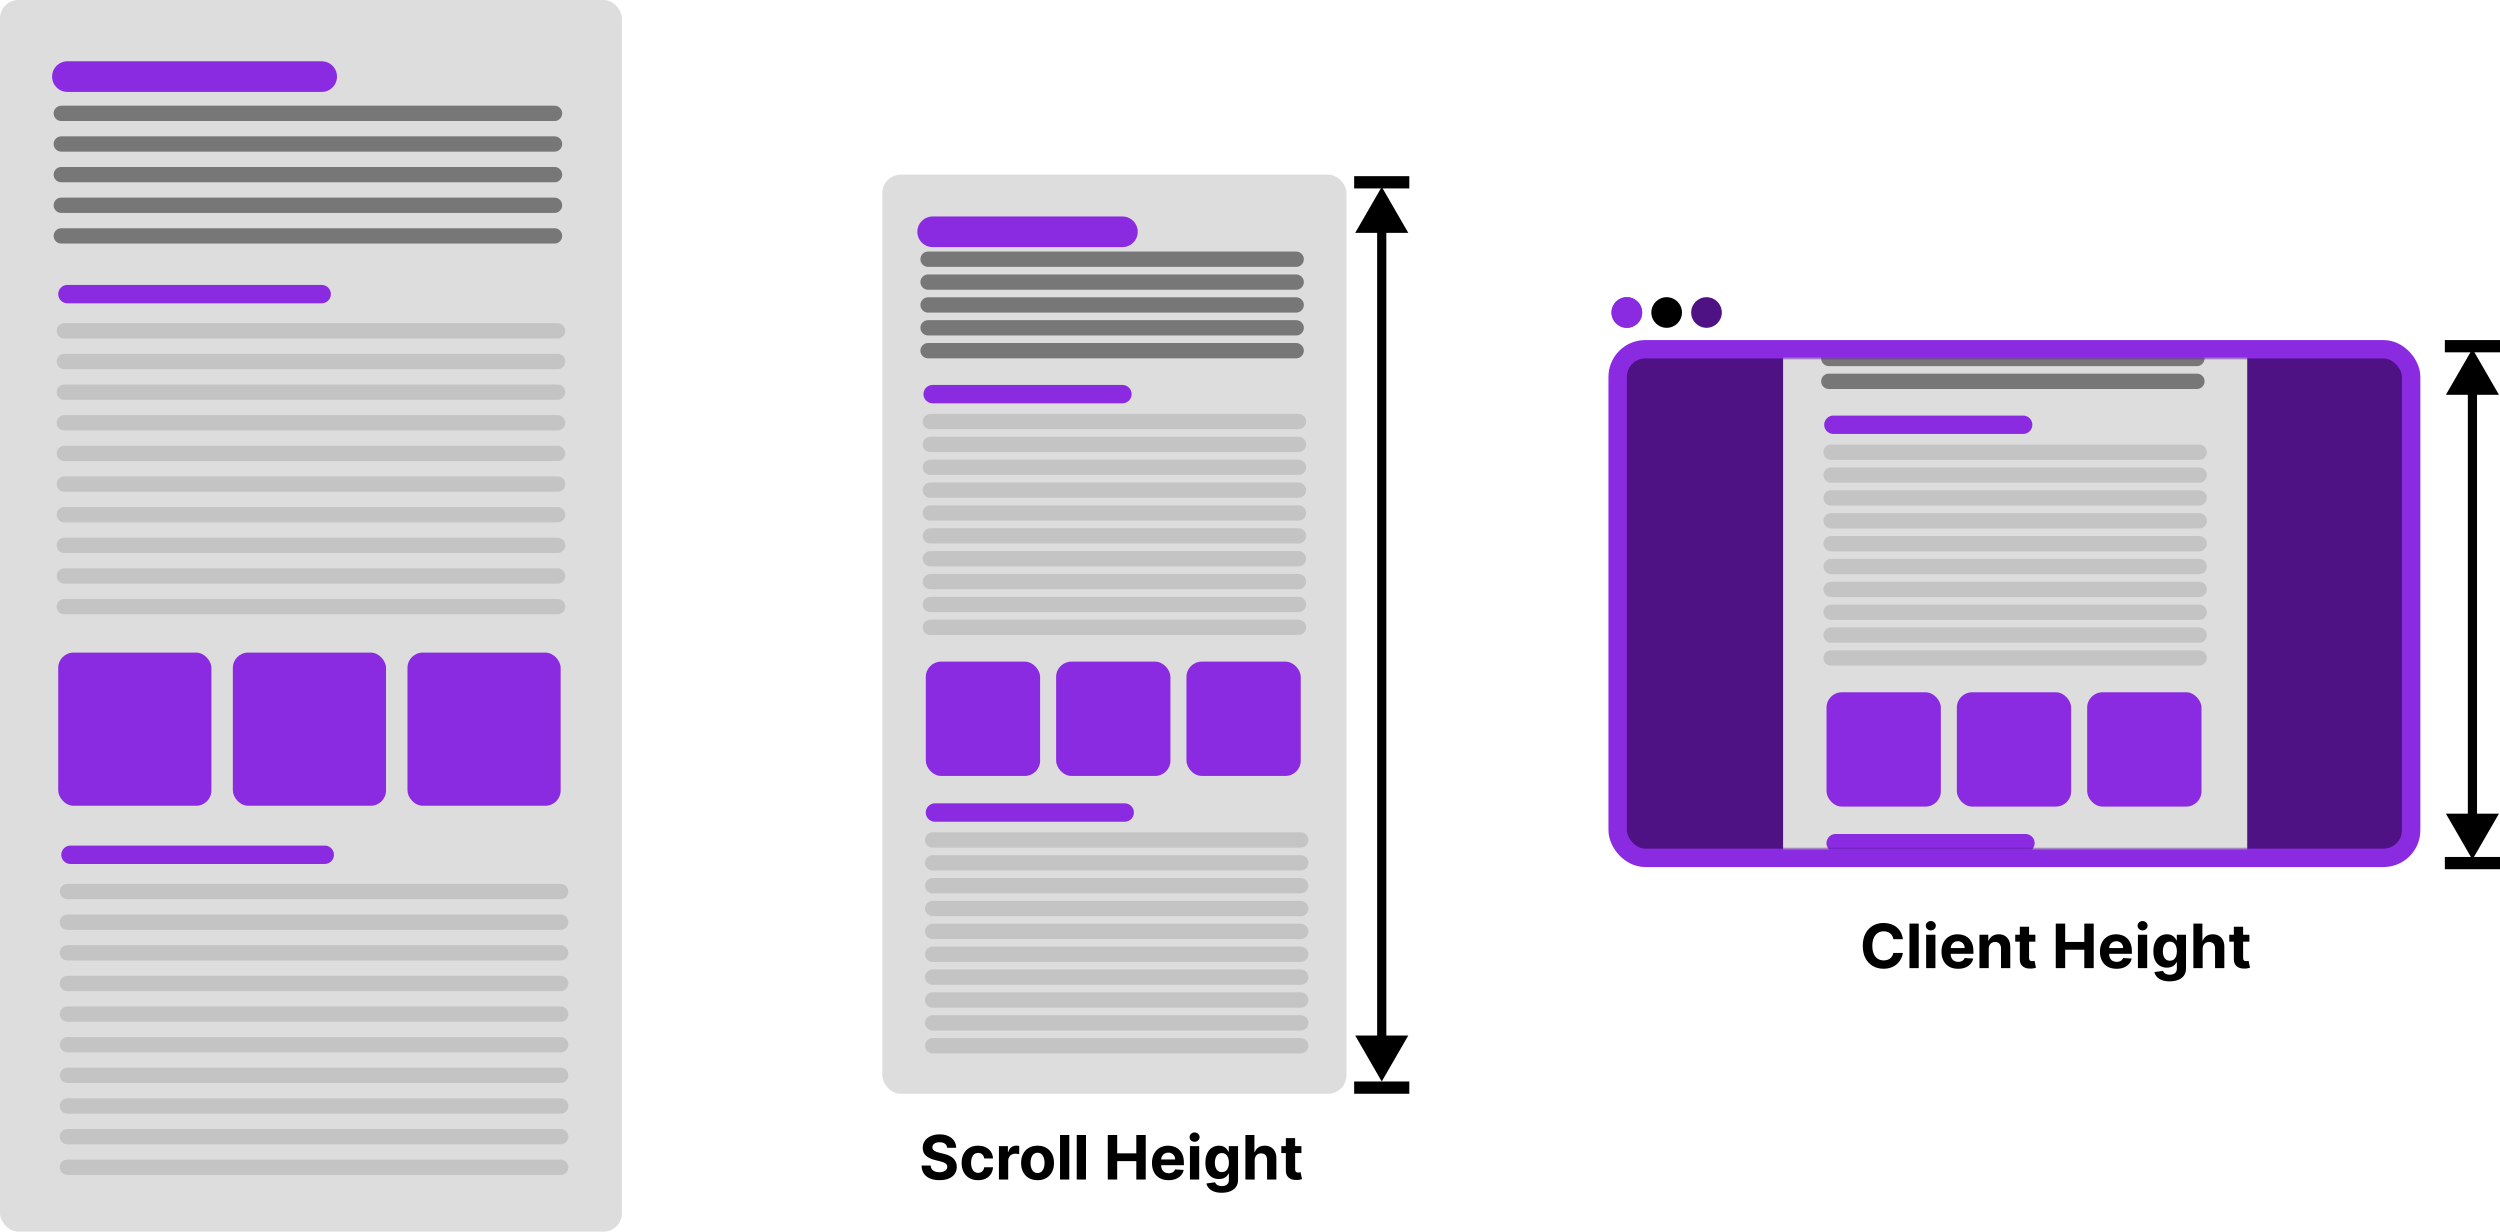 <svg width="816" height="402" viewBox="0 0 816 402" fill="none" xmlns="http://www.w3.org/2000/svg">
<rect width="203" height="402" rx="6" fill="#DDDDDD"/>
<path d="M22 25H105" stroke="#8A2BE2" stroke-width="10" stroke-linecap="round"/>
<path d="M20 37H181" stroke="#777777" stroke-width="5" stroke-linecap="round"/>
<path d="M20 57H181" stroke="#777777" stroke-width="5" stroke-linecap="round"/>
<path d="M20 67H181" stroke="#777777" stroke-width="5" stroke-linecap="round"/>
<path d="M20 77H181" stroke="#777777" stroke-width="5" stroke-linecap="round"/>
<path d="M20 47H181" stroke="#777777" stroke-width="5" stroke-linecap="round"/>
<path d="M22 96H105" stroke="#8A2BE2" stroke-width="6" stroke-linecap="round"/>
<path d="M21 108H182" stroke="#C4C4C4" stroke-width="5" stroke-linecap="round"/>
<path d="M21 128H182" stroke="#C4C4C4" stroke-width="5" stroke-linecap="round"/>
<path d="M21 138H182" stroke="#C4C4C4" stroke-width="5" stroke-linecap="round"/>
<path d="M21 148H182" stroke="#C4C4C4" stroke-width="5" stroke-linecap="round"/>
<path d="M21 118H182" stroke="#C4C4C4" stroke-width="5" stroke-linecap="round"/>
<path d="M21 158H182" stroke="#C4C4C4" stroke-width="5" stroke-linecap="round"/>
<path d="M21 178H182" stroke="#C4C4C4" stroke-width="5" stroke-linecap="round"/>
<path d="M21 188H182" stroke="#C4C4C4" stroke-width="5" stroke-linecap="round"/>
<path d="M21 198H182" stroke="#C4C4C4" stroke-width="5" stroke-linecap="round"/>
<path d="M21 168H182" stroke="#C4C4C4" stroke-width="5" stroke-linecap="round"/>
<path d="M23 279H106" stroke="#8A2BE2" stroke-width="6" stroke-linecap="round"/>
<path d="M22 291H183" stroke="#C4C4C4" stroke-width="5" stroke-linecap="round"/>
<path d="M22 311H183" stroke="#C4C4C4" stroke-width="5" stroke-linecap="round"/>
<path d="M22 321H183" stroke="#C4C4C4" stroke-width="5" stroke-linecap="round"/>
<path d="M22 331H183" stroke="#C4C4C4" stroke-width="5" stroke-linecap="round"/>
<path d="M22 301H183" stroke="#C4C4C4" stroke-width="5" stroke-linecap="round"/>
<path d="M22 341H183" stroke="#C4C4C4" stroke-width="5" stroke-linecap="round"/>
<path d="M22 361H183" stroke="#C4C4C4" stroke-width="5" stroke-linecap="round"/>
<path d="M22 371H183" stroke="#C4C4C4" stroke-width="5" stroke-linecap="round"/>
<path d="M22 381H183" stroke="#C4C4C4" stroke-width="5" stroke-linecap="round"/>
<path d="M22 351H183" stroke="#C4C4C4" stroke-width="5" stroke-linecap="round"/>
<rect x="19" y="213" width="50" height="50" rx="5" fill="#8A2BE2"/>
<rect x="133" y="213" width="50" height="50" rx="5" fill="#8A2BE2"/>
<rect x="76" y="213" width="50" height="50" rx="5" fill="#8A2BE2"/>
<rect x="288" y="57" width="151.493" height="300" rx="6" fill="#DDDDDD"/>
<path d="M304.418 75.657H366.358" stroke="#8A2BE2" stroke-width="10" stroke-linecap="round"/>
<path d="M302.925 84.612H423.075" stroke="#777777" stroke-width="5" stroke-linecap="round"/>
<path d="M302.925 99.537H423.075" stroke="#777777" stroke-width="5" stroke-linecap="round"/>
<path d="M302.925 107H423.075" stroke="#777777" stroke-width="5" stroke-linecap="round"/>
<path d="M302.925 114.463H423.075" stroke="#777777" stroke-width="5" stroke-linecap="round"/>
<path d="M302.925 92.075H423.075" stroke="#777777" stroke-width="5" stroke-linecap="round"/>
<path d="M304.418 128.642H366.358" stroke="#8A2BE2" stroke-width="6" stroke-linecap="round"/>
<path d="M303.672 137.597H423.821" stroke="#C4C4C4" stroke-width="5" stroke-linecap="round"/>
<path d="M303.672 152.522H423.821" stroke="#C4C4C4" stroke-width="5" stroke-linecap="round"/>
<path d="M303.672 159.985H423.821" stroke="#C4C4C4" stroke-width="5" stroke-linecap="round"/>
<path d="M303.672 167.448H423.821" stroke="#C4C4C4" stroke-width="5" stroke-linecap="round"/>
<path d="M303.672 145.06H423.821" stroke="#C4C4C4" stroke-width="5" stroke-linecap="round"/>
<path d="M303.672 174.91H423.821" stroke="#C4C4C4" stroke-width="5" stroke-linecap="round"/>
<path d="M303.672 189.836H423.821" stroke="#C4C4C4" stroke-width="5" stroke-linecap="round"/>
<path d="M303.672 197.299H423.821" stroke="#C4C4C4" stroke-width="5" stroke-linecap="round"/>
<path d="M303.672 204.761H423.821" stroke="#C4C4C4" stroke-width="5" stroke-linecap="round"/>
<path d="M303.672 182.373H423.821" stroke="#C4C4C4" stroke-width="5" stroke-linecap="round"/>
<path d="M305.165 265.209H367.105" stroke="#8A2BE2" stroke-width="6" stroke-linecap="round"/>
<path d="M304.418 274.164H424.567" stroke="#C4C4C4" stroke-width="5" stroke-linecap="round"/>
<path d="M304.418 289.09H424.567" stroke="#C4C4C4" stroke-width="5" stroke-linecap="round"/>
<path d="M304.418 296.552H424.567" stroke="#C4C4C4" stroke-width="5" stroke-linecap="round"/>
<path d="M304.418 304.015H424.567" stroke="#C4C4C4" stroke-width="5" stroke-linecap="round"/>
<path d="M304.418 281.627H424.567" stroke="#C4C4C4" stroke-width="5" stroke-linecap="round"/>
<path d="M304.418 311.478H424.567" stroke="#C4C4C4" stroke-width="5" stroke-linecap="round"/>
<path d="M304.418 326.403H424.567" stroke="#C4C4C4" stroke-width="5" stroke-linecap="round"/>
<path d="M304.418 333.866H424.567" stroke="#C4C4C4" stroke-width="5" stroke-linecap="round"/>
<path d="M304.418 341.328H424.567" stroke="#C4C4C4" stroke-width="5" stroke-linecap="round"/>
<path d="M304.418 318.94H424.567" stroke="#C4C4C4" stroke-width="5" stroke-linecap="round"/>
<rect x="302.179" y="215.955" width="37.313" height="37.313" rx="5" fill="#8A2BE2"/>
<rect x="387.254" y="215.955" width="37.313" height="37.313" rx="5" fill="#8A2BE2"/>
<rect x="344.716" y="215.955" width="37.313" height="37.313" rx="5" fill="#8A2BE2"/>
<path d="M442 59.5H451H460" stroke="black" stroke-width="4"/>
<path d="M442 355H460" stroke="black" stroke-width="4"/>
<path d="M451 353L459.66 338L442.34 338L451 353ZM451 61L442.34 76L459.66 76L451 61ZM452.5 339.5L452.5 74.5L449.5 74.5L449.5 339.5L452.5 339.5Z" fill="black"/>
<path d="M798 113H807H816" stroke="black" stroke-width="4"/>
<path d="M798 281.714H816" stroke="black" stroke-width="4"/>
<path d="M807 280.572L815.66 265.572L798.34 265.572L807 280.572ZM807 113.856L798.34 128.856L815.66 128.856L807 113.856ZM808.5 267.072L808.5 127.356L805.5 127.356L805.5 267.072L808.5 267.072Z" fill="black"/>
<path d="M621.098 306.547H617.987C617.93 306.144 617.814 305.787 617.639 305.474C617.464 305.157 617.239 304.887 616.964 304.665C616.69 304.442 616.373 304.272 616.013 304.153C615.658 304.035 615.272 303.976 614.855 303.976C614.102 303.976 613.446 304.163 612.888 304.537C612.329 304.906 611.896 305.446 611.588 306.156C611.28 306.862 611.126 307.719 611.126 308.727C611.126 309.764 611.28 310.635 611.588 311.341C611.901 312.046 612.336 312.579 612.895 312.939C613.454 313.299 614.1 313.479 614.834 313.479C615.246 313.479 615.627 313.424 615.977 313.315C616.332 313.206 616.647 313.048 616.922 312.839C617.196 312.626 617.424 312.368 617.604 312.065C617.788 311.762 617.916 311.417 617.987 311.028L621.098 311.043C621.018 311.71 620.816 312.354 620.494 312.974C620.177 313.59 619.749 314.142 619.209 314.629C618.674 315.112 618.035 315.496 617.291 315.78C616.553 316.059 615.717 316.199 614.784 316.199C613.487 316.199 612.327 315.905 611.304 315.318C610.286 314.731 609.481 313.881 608.889 312.768C608.302 311.656 608.009 310.309 608.009 308.727C608.009 307.141 608.307 305.792 608.903 304.679C609.5 303.566 610.31 302.719 611.332 302.136C612.355 301.549 613.506 301.256 614.784 301.256C615.627 301.256 616.408 301.374 617.128 301.611C617.852 301.848 618.494 302.193 619.053 302.648C619.611 303.098 620.066 303.649 620.416 304.303C620.771 304.956 620.999 305.704 621.098 306.547ZM626.272 301.455V316H623.246V301.455H626.272ZM628.696 316V305.091H631.721V316H628.696ZM630.216 303.685C629.766 303.685 629.38 303.536 629.058 303.237C628.741 302.934 628.582 302.572 628.582 302.151C628.582 301.734 628.741 301.376 629.058 301.078C629.38 300.775 629.766 300.624 630.216 300.624C630.665 300.624 631.049 300.775 631.366 301.078C631.688 301.376 631.849 301.734 631.849 302.151C631.849 302.572 631.688 302.934 631.366 303.237C631.049 303.536 630.665 303.685 630.216 303.685ZM639.116 316.213C637.994 316.213 637.028 315.986 636.219 315.531C635.414 315.072 634.794 314.423 634.358 313.585C633.922 312.742 633.705 311.746 633.705 310.595C633.705 309.473 633.922 308.488 634.358 307.641C634.794 306.793 635.407 306.133 636.197 305.659C636.993 305.186 637.926 304.949 638.996 304.949C639.715 304.949 640.385 305.065 641.006 305.297C641.631 305.524 642.175 305.867 642.639 306.327C643.108 306.786 643.473 307.364 643.733 308.06C643.993 308.751 644.124 309.561 644.124 310.489V311.32H634.912V309.445H641.276C641.276 309.009 641.181 308.623 640.991 308.287C640.802 307.951 640.539 307.688 640.203 307.499C639.872 307.304 639.486 307.207 639.045 307.207C638.586 307.207 638.179 307.314 637.824 307.527C637.473 307.735 637.199 308.017 637 308.372C636.801 308.723 636.699 309.113 636.695 309.544V311.327C636.695 311.866 636.794 312.333 636.993 312.726C637.196 313.119 637.483 313.422 637.852 313.635C638.222 313.848 638.66 313.955 639.166 313.955C639.502 313.955 639.81 313.907 640.089 313.812C640.369 313.718 640.608 313.576 640.807 313.386C641.006 313.197 641.157 312.965 641.261 312.69L644.06 312.875C643.918 313.547 643.626 314.134 643.186 314.636C642.75 315.134 642.187 315.522 641.496 315.801C640.809 316.076 640.016 316.213 639.116 316.213ZM649.124 309.693V316H646.098V305.091H648.982V307.016H649.109C649.351 306.381 649.756 305.879 650.324 305.51C650.892 305.136 651.581 304.949 652.391 304.949C653.148 304.949 653.809 305.115 654.372 305.446C654.936 305.777 655.374 306.251 655.686 306.866C655.999 307.477 656.155 308.206 656.155 309.054V316H653.129V309.594C653.134 308.926 652.964 308.405 652.618 308.031C652.272 307.652 651.796 307.463 651.19 307.463C650.783 307.463 650.423 307.551 650.111 307.726C649.803 307.901 649.562 308.157 649.386 308.493C649.216 308.824 649.128 309.224 649.124 309.693ZM664.342 305.091V307.364H657.772V305.091H664.342ZM659.264 302.477H662.289V312.648C662.289 312.927 662.332 313.145 662.417 313.301C662.502 313.453 662.621 313.559 662.772 313.621C662.929 313.682 663.109 313.713 663.312 313.713C663.454 313.713 663.596 313.701 663.738 313.678C663.88 313.649 663.989 313.628 664.065 313.614L664.541 315.865C664.389 315.912 664.176 315.967 663.902 316.028C663.627 316.095 663.293 316.135 662.9 316.149C662.171 316.178 661.532 316.08 660.983 315.858C660.438 315.635 660.014 315.29 659.711 314.821C659.408 314.352 659.259 313.76 659.264 313.045V302.477ZM670.999 316V301.455H674.074V307.456H680.317V301.455H683.385V316H680.317V309.991H674.074V316H670.999ZM690.835 316.213C689.713 316.213 688.747 315.986 687.938 315.531C687.133 315.072 686.512 314.423 686.077 313.585C685.641 312.742 685.423 311.746 685.423 310.595C685.423 309.473 685.641 308.488 686.077 307.641C686.512 306.793 687.125 306.133 687.916 305.659C688.712 305.186 689.644 304.949 690.714 304.949C691.434 304.949 692.104 305.065 692.724 305.297C693.349 305.524 693.894 305.867 694.358 306.327C694.827 306.786 695.191 307.364 695.452 308.06C695.712 308.751 695.842 309.561 695.842 310.489V311.32H686.631V309.445H692.994C692.994 309.009 692.9 308.623 692.71 308.287C692.521 307.951 692.258 307.688 691.922 307.499C691.59 307.304 691.205 307.207 690.764 307.207C690.305 307.207 689.898 307.314 689.543 307.527C689.192 307.735 688.918 308.017 688.719 308.372C688.52 308.723 688.418 309.113 688.413 309.544V311.327C688.413 311.866 688.513 312.333 688.712 312.726C688.915 313.119 689.202 313.422 689.571 313.635C689.94 313.848 690.378 313.955 690.885 313.955C691.221 313.955 691.529 313.907 691.808 313.812C692.088 313.718 692.327 313.576 692.526 313.386C692.724 313.197 692.876 312.965 692.98 312.69L695.778 312.875C695.636 313.547 695.345 314.134 694.905 314.636C694.469 315.134 693.906 315.522 693.214 315.801C692.528 316.076 691.735 316.213 690.835 316.213ZM697.817 316V305.091H700.842V316H697.817ZM699.337 303.685C698.887 303.685 698.501 303.536 698.179 303.237C697.862 302.934 697.703 302.572 697.703 302.151C697.703 301.734 697.862 301.376 698.179 301.078C698.501 300.775 698.887 300.624 699.337 300.624C699.786 300.624 700.17 300.775 700.487 301.078C700.809 301.376 700.97 301.734 700.97 302.151C700.97 302.572 700.809 302.934 700.487 303.237C700.17 303.536 699.786 303.685 699.337 303.685ZM708.181 320.318C707.201 320.318 706.36 320.183 705.659 319.913C704.963 319.648 704.409 319.286 703.998 318.827C703.586 318.367 703.318 317.851 703.195 317.278L705.993 316.902C706.078 317.12 706.213 317.323 706.398 317.513C706.583 317.702 706.827 317.854 707.13 317.967C707.437 318.086 707.811 318.145 708.252 318.145C708.91 318.145 709.452 317.984 709.878 317.662C710.309 317.345 710.525 316.812 710.525 316.064V314.068H710.397C710.264 314.371 710.065 314.658 709.8 314.928C709.535 315.197 709.194 315.418 708.777 315.588C708.361 315.759 707.864 315.844 707.286 315.844C706.467 315.844 705.721 315.654 705.049 315.276C704.381 314.892 703.848 314.307 703.451 313.521C703.058 312.731 702.861 311.732 702.861 310.524C702.861 309.288 703.062 308.256 703.465 307.428C703.867 306.599 704.402 305.979 705.07 305.567C705.742 305.155 706.479 304.949 707.279 304.949C707.89 304.949 708.401 305.053 708.813 305.261C709.225 305.465 709.556 305.721 709.807 306.028C710.063 306.331 710.259 306.63 710.397 306.923H710.51V305.091H713.515V316.107C713.515 317.035 713.287 317.811 712.833 318.436C712.378 319.061 711.748 319.53 710.944 319.842C710.143 320.16 709.222 320.318 708.181 320.318ZM708.245 313.571C708.732 313.571 709.144 313.45 709.48 313.209C709.821 312.963 710.082 312.612 710.262 312.158C710.446 311.698 710.539 311.149 710.539 310.51C710.539 309.871 710.449 309.317 710.269 308.848C710.089 308.375 709.828 308.008 709.488 307.747C709.147 307.487 708.732 307.357 708.245 307.357C707.748 307.357 707.328 307.491 706.988 307.761C706.647 308.027 706.389 308.396 706.213 308.869C706.038 309.343 705.951 309.89 705.951 310.51C705.951 311.14 706.038 311.684 706.213 312.143C706.393 312.598 706.651 312.951 706.988 313.202C707.328 313.448 707.748 313.571 708.245 313.571ZM718.948 309.693V316H715.922V301.455H718.863V307.016H718.99C719.237 306.372 719.634 305.867 720.184 305.503C720.733 305.134 721.422 304.949 722.25 304.949C723.008 304.949 723.668 305.115 724.232 305.446C724.8 305.773 725.24 306.244 725.553 306.859C725.87 307.47 726.026 308.202 726.022 309.054V316H722.996V309.594C723.001 308.921 722.83 308.398 722.485 308.024C722.144 307.65 721.666 307.463 721.05 307.463C720.638 307.463 720.274 307.551 719.956 307.726C719.644 307.901 719.398 308.157 719.218 308.493C719.042 308.824 718.953 309.224 718.948 309.693ZM734.205 305.091V307.364H727.636V305.091H734.205ZM729.127 302.477H732.153V312.648C732.153 312.927 732.195 313.145 732.281 313.301C732.366 313.453 732.484 313.559 732.636 313.621C732.792 313.682 732.972 313.713 733.175 313.713C733.317 313.713 733.46 313.701 733.602 313.678C733.744 313.649 733.853 313.628 733.928 313.614L734.404 315.865C734.253 315.912 734.04 315.967 733.765 316.028C733.49 316.095 733.156 316.135 732.763 316.149C732.034 316.178 731.395 316.08 730.846 315.858C730.301 315.635 729.878 315.29 729.575 314.821C729.272 314.352 729.122 313.76 729.127 313.045V302.477Z" fill="black"/>
<path d="M309.155 374.638C309.098 374.065 308.854 373.62 308.423 373.303C307.992 372.985 307.408 372.827 306.669 372.827C306.167 372.827 305.743 372.898 305.398 373.04C305.052 373.177 304.787 373.369 304.602 373.615C304.422 373.861 304.332 374.141 304.332 374.453C304.323 374.714 304.377 374.941 304.496 375.135C304.619 375.329 304.787 375.497 305 375.639C305.213 375.777 305.459 375.897 305.739 376.001C306.018 376.101 306.316 376.186 306.634 376.257L307.94 376.57C308.575 376.712 309.157 376.901 309.688 377.138C310.218 377.375 310.677 377.666 311.065 378.011C311.454 378.357 311.754 378.764 311.967 379.233C312.185 379.702 312.296 380.239 312.301 380.845C312.296 381.735 312.069 382.507 311.619 383.161C311.174 383.809 310.53 384.313 309.688 384.673C308.849 385.028 307.839 385.206 306.655 385.206C305.481 385.206 304.458 385.026 303.587 384.666C302.72 384.306 302.043 383.774 301.555 383.068C301.072 382.358 300.819 381.48 300.795 380.433H303.771C303.804 380.921 303.944 381.328 304.19 381.655C304.441 381.977 304.775 382.221 305.192 382.386C305.613 382.547 306.089 382.628 306.619 382.628C307.14 382.628 307.592 382.552 307.976 382.401C308.364 382.249 308.665 382.038 308.878 381.768C309.091 381.499 309.197 381.188 309.197 380.838C309.197 380.511 309.1 380.237 308.906 380.014C308.717 379.792 308.438 379.602 308.068 379.446C307.704 379.29 307.256 379.148 306.726 379.02L305.142 378.622C303.916 378.324 302.947 377.857 302.237 377.223C301.527 376.589 301.174 375.734 301.179 374.659C301.174 373.778 301.409 373.009 301.882 372.351C302.36 371.693 303.016 371.179 303.849 370.81C304.683 370.44 305.63 370.256 306.69 370.256C307.77 370.256 308.712 370.44 309.517 370.81C310.327 371.179 310.956 371.693 311.406 372.351C311.856 373.009 312.088 373.771 312.102 374.638H309.155ZM319.242 385.213C318.124 385.213 317.163 384.976 316.358 384.503C315.558 384.025 314.943 383.362 314.512 382.514C314.086 381.667 313.873 380.691 313.873 379.588C313.873 378.471 314.088 377.491 314.519 376.648C314.954 375.8 315.572 375.14 316.373 374.666C317.173 374.188 318.124 373.949 319.228 373.949C320.179 373.949 321.013 374.122 321.728 374.467C322.443 374.813 323.008 375.298 323.425 375.923C323.842 376.548 324.071 377.282 324.114 378.125H321.259C321.178 377.58 320.965 377.143 320.62 376.811C320.279 376.475 319.831 376.307 319.277 376.307C318.809 376.307 318.399 376.435 318.049 376.69C317.703 376.941 317.433 377.308 317.239 377.791C317.045 378.274 316.948 378.859 316.948 379.545C316.948 380.241 317.042 380.833 317.232 381.321C317.426 381.809 317.698 382.18 318.049 382.436C318.399 382.692 318.809 382.82 319.277 382.82C319.623 382.82 319.933 382.749 320.208 382.607C320.487 382.464 320.717 382.259 320.897 381.989C321.081 381.714 321.202 381.385 321.259 381.001H324.114C324.067 381.835 323.839 382.569 323.432 383.203C323.03 383.833 322.473 384.325 321.763 384.68C321.053 385.036 320.212 385.213 319.242 385.213ZM326.051 385V374.091H328.984V375.994H329.098C329.297 375.317 329.631 374.806 330.099 374.46C330.568 374.11 331.108 373.935 331.719 373.935C331.87 373.935 332.034 373.944 332.209 373.963C332.384 373.982 332.538 374.008 332.67 374.041V376.726C332.528 376.683 332.332 376.645 332.081 376.612C331.83 376.579 331.6 376.562 331.392 376.562C330.947 376.562 330.549 376.66 330.199 376.854C329.853 377.043 329.579 377.308 329.375 377.649C329.176 377.99 329.077 378.383 329.077 378.828V385H326.051ZM338.656 385.213C337.553 385.213 336.599 384.979 335.794 384.51C334.993 384.036 334.376 383.378 333.94 382.536C333.504 381.688 333.287 380.705 333.287 379.588C333.287 378.461 333.504 377.476 333.94 376.634C334.376 375.786 334.993 375.128 335.794 374.659C336.599 374.186 337.553 373.949 338.656 373.949C339.759 373.949 340.711 374.186 341.511 374.659C342.316 375.128 342.936 375.786 343.372 376.634C343.807 377.476 344.025 378.461 344.025 379.588C344.025 380.705 343.807 381.688 343.372 382.536C342.936 383.378 342.316 384.036 341.511 384.51C340.711 384.979 339.759 385.213 338.656 385.213ZM338.67 382.869C339.172 382.869 339.591 382.727 339.927 382.443C340.263 382.154 340.517 381.761 340.687 381.264C340.862 380.767 340.95 380.201 340.95 379.567C340.95 378.932 340.862 378.366 340.687 377.869C340.517 377.372 340.263 376.979 339.927 376.69C339.591 376.402 339.172 376.257 338.67 376.257C338.163 376.257 337.737 376.402 337.392 376.69C337.051 376.979 336.793 377.372 336.618 377.869C336.447 378.366 336.362 378.932 336.362 379.567C336.362 380.201 336.447 380.767 336.618 381.264C336.793 381.761 337.051 382.154 337.392 382.443C337.737 382.727 338.163 382.869 338.67 382.869ZM349.018 370.455V385H345.993V370.455H349.018ZM354.467 370.455V385H351.442V370.455H354.467ZM361.577 385V370.455H364.652V376.456H370.895V370.455H373.963V385H370.895V378.991H364.652V385H361.577ZM381.413 385.213C380.291 385.213 379.325 384.986 378.516 384.531C377.711 384.072 377.09 383.423 376.655 382.585C376.219 381.742 376.001 380.746 376.001 379.595C376.001 378.473 376.219 377.488 376.655 376.641C377.09 375.793 377.704 375.133 378.494 374.659C379.29 374.186 380.223 373.949 381.293 373.949C382.012 373.949 382.682 374.065 383.303 374.297C383.928 374.524 384.472 374.867 384.936 375.327C385.405 375.786 385.769 376.364 386.03 377.06C386.29 377.751 386.42 378.561 386.42 379.489V380.32H377.209V378.445H383.572C383.572 378.009 383.478 377.623 383.288 377.287C383.099 376.951 382.836 376.688 382.5 376.499C382.169 376.304 381.783 376.207 381.342 376.207C380.883 376.207 380.476 376.314 380.121 376.527C379.77 376.735 379.496 377.017 379.297 377.372C379.098 377.723 378.996 378.113 378.991 378.544V380.327C378.991 380.866 379.091 381.333 379.29 381.726C379.493 382.119 379.78 382.422 380.149 382.635C380.518 382.848 380.956 382.955 381.463 382.955C381.799 382.955 382.107 382.907 382.386 382.812C382.666 382.718 382.905 382.576 383.104 382.386C383.303 382.197 383.454 381.965 383.558 381.69L386.357 381.875C386.214 382.547 385.923 383.134 385.483 383.636C385.047 384.134 384.484 384.522 383.793 384.801C383.106 385.076 382.313 385.213 381.413 385.213ZM388.395 385V374.091H391.42V385H388.395ZM389.915 372.685C389.465 372.685 389.079 372.536 388.757 372.237C388.44 371.934 388.281 371.572 388.281 371.151C388.281 370.734 388.44 370.376 388.757 370.078C389.079 369.775 389.465 369.624 389.915 369.624C390.365 369.624 390.748 369.775 391.065 370.078C391.387 370.376 391.548 370.734 391.548 371.151C391.548 371.572 391.387 371.934 391.065 372.237C390.748 372.536 390.365 372.685 389.915 372.685ZM398.759 389.318C397.779 389.318 396.938 389.183 396.238 388.913C395.542 388.648 394.988 388.286 394.576 387.827C394.164 387.367 393.896 386.851 393.773 386.278L396.571 385.902C396.657 386.12 396.792 386.323 396.976 386.513C397.161 386.702 397.405 386.854 397.708 386.967C398.016 387.086 398.39 387.145 398.83 387.145C399.488 387.145 400.03 386.984 400.456 386.662C400.887 386.345 401.103 385.812 401.103 385.064V383.068H400.975C400.842 383.371 400.643 383.658 400.378 383.928C400.113 384.197 399.772 384.418 399.355 384.588C398.939 384.759 398.442 384.844 397.864 384.844C397.045 384.844 396.299 384.654 395.627 384.276C394.959 383.892 394.426 383.307 394.029 382.521C393.636 381.731 393.439 380.732 393.439 379.524C393.439 378.288 393.641 377.256 394.043 376.428C394.445 375.599 394.98 374.979 395.648 374.567C396.32 374.155 397.057 373.949 397.857 373.949C398.468 373.949 398.979 374.053 399.391 374.261C399.803 374.465 400.134 374.721 400.385 375.028C400.641 375.331 400.837 375.63 400.975 375.923H401.088V374.091H404.093V385.107C404.093 386.035 403.865 386.811 403.411 387.436C402.956 388.061 402.327 388.53 401.522 388.842C400.721 389.16 399.801 389.318 398.759 389.318ZM398.823 382.571C399.31 382.571 399.722 382.45 400.059 382.209C400.4 381.963 400.66 381.612 400.84 381.158C401.025 380.698 401.117 380.149 401.117 379.51C401.117 378.871 401.027 378.317 400.847 377.848C400.667 377.375 400.407 377.008 400.066 376.747C399.725 376.487 399.31 376.357 398.823 376.357C398.326 376.357 397.907 376.491 397.566 376.761C397.225 377.027 396.967 377.396 396.792 377.869C396.616 378.343 396.529 378.89 396.529 379.51C396.529 380.14 396.616 380.684 396.792 381.143C396.971 381.598 397.23 381.951 397.566 382.202C397.907 382.448 398.326 382.571 398.823 382.571ZM409.526 378.693V385H406.5V370.455H409.441V376.016H409.569C409.815 375.372 410.212 374.867 410.762 374.503C411.311 374.134 412 373.949 412.828 373.949C413.586 373.949 414.247 374.115 414.81 374.446C415.378 374.773 415.819 375.244 416.131 375.859C416.448 376.47 416.605 377.202 416.6 378.054V385H413.574V378.594C413.579 377.921 413.408 377.398 413.063 377.024C412.722 376.65 412.244 376.463 411.628 376.463C411.216 376.463 410.852 376.551 410.534 376.726C410.222 376.901 409.976 377.157 409.796 377.493C409.621 377.824 409.531 378.224 409.526 378.693ZM424.783 374.091V376.364H418.214V374.091H424.783ZM419.705 371.477H422.731V381.648C422.731 381.927 422.773 382.145 422.859 382.301C422.944 382.453 423.062 382.559 423.214 382.621C423.37 382.682 423.55 382.713 423.754 382.713C423.896 382.713 424.038 382.701 424.18 382.678C424.322 382.649 424.431 382.628 424.506 382.614L424.982 384.865C424.831 384.912 424.618 384.967 424.343 385.028C424.068 385.095 423.735 385.135 423.342 385.149C422.612 385.178 421.973 385.08 421.424 384.858C420.879 384.635 420.456 384.29 420.153 383.821C419.85 383.352 419.701 382.76 419.705 382.045V371.477Z" fill="black"/>
<rect x="528" y="114" width="259" height="166" rx="9" fill="#4E1285" stroke="#8A2BE2" stroke-width="6"/>
<mask id="mask0_101_712" style="mask-type:alpha" maskUnits="userSpaceOnUse" x="531" y="117" width="253" height="160">
<rect x="531" y="117" width="253" height="160" rx="6" fill="#4E1285"/>
</mask>
<g mask="url(#mask0_101_712)">
<rect x="582" y="67" width="151.493" height="300" rx="6" fill="#DDDDDD"/>
<path d="M596.925 117H717.075" stroke="#777777" stroke-width="5" stroke-linecap="round"/>
<path d="M596.925 124.463H717.075" stroke="#777777" stroke-width="5" stroke-linecap="round"/>
<path d="M598.418 138.642H660.358" stroke="#8A2BE2" stroke-width="6" stroke-linecap="round"/>
<path d="M597.672 147.597H717.821" stroke="#C4C4C4" stroke-width="5" stroke-linecap="round"/>
<path d="M597.672 162.522H717.821" stroke="#C4C4C4" stroke-width="5" stroke-linecap="round"/>
<path d="M597.672 169.985H717.821" stroke="#C4C4C4" stroke-width="5" stroke-linecap="round"/>
<path d="M597.672 177.448H717.821" stroke="#C4C4C4" stroke-width="5" stroke-linecap="round"/>
<path d="M597.672 155.06H717.821" stroke="#C4C4C4" stroke-width="5" stroke-linecap="round"/>
<path d="M597.672 184.91H717.821" stroke="#C4C4C4" stroke-width="5" stroke-linecap="round"/>
<path d="M597.672 199.836H717.821" stroke="#C4C4C4" stroke-width="5" stroke-linecap="round"/>
<path d="M597.672 207.299H717.821" stroke="#C4C4C4" stroke-width="5" stroke-linecap="round"/>
<path d="M597.672 214.761H717.821" stroke="#C4C4C4" stroke-width="5" stroke-linecap="round"/>
<path d="M597.672 192.373H717.821" stroke="#C4C4C4" stroke-width="5" stroke-linecap="round"/>
<path d="M599.165 275.209H661.105" stroke="#8A2BE2" stroke-width="6" stroke-linecap="round"/>
<rect x="596.179" y="225.955" width="37.313" height="37.313" rx="5" fill="#8A2BE2"/>
<rect x="681.254" y="225.955" width="37.313" height="37.313" rx="5" fill="#8A2BE2"/>
<rect x="638.716" y="225.955" width="37.313" height="37.313" rx="5" fill="#8A2BE2"/>
</g>
<circle cx="531" cy="102" r="5" fill="#8A2BE2"/>
<circle cx="531" cy="102" r="5" fill="#8A2BE2"/>
<circle cx="544" cy="102" r="5" fill="black"/>
<circle cx="557" cy="102" r="5" fill="#4E1285"/>
</svg>
